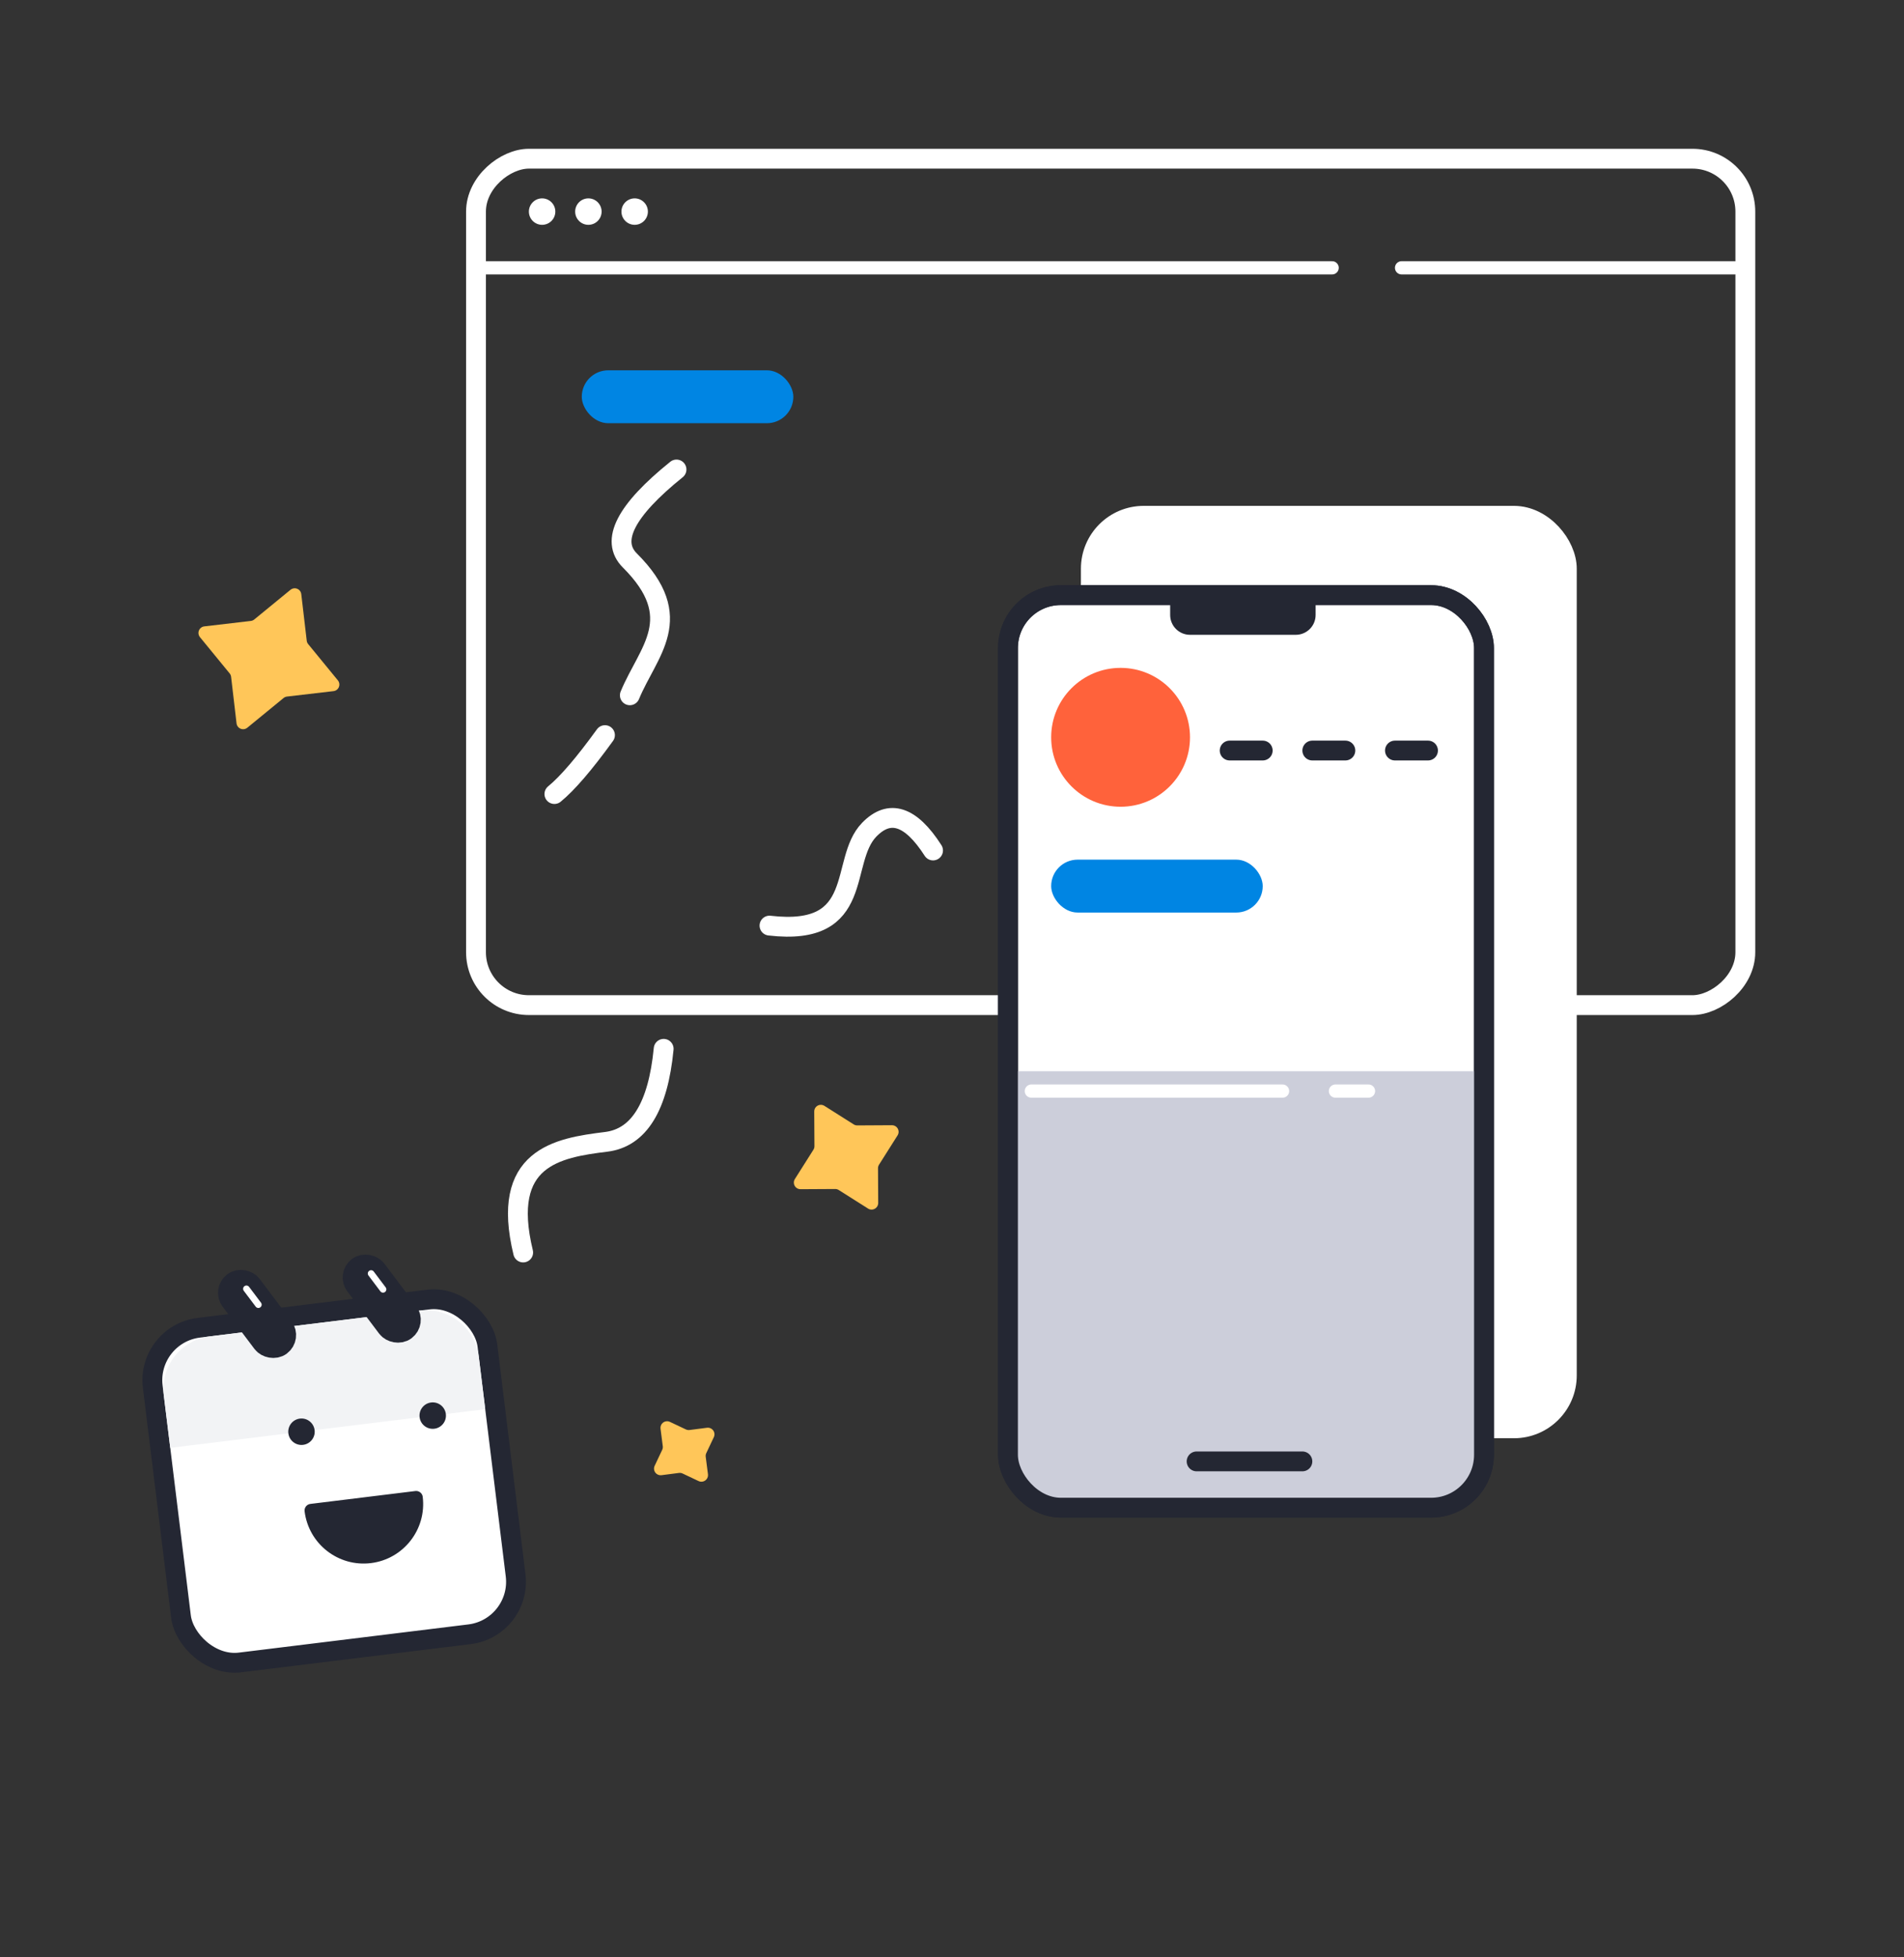 <svg xmlns="http://www.w3.org/2000/svg" width="288" height="296" viewBox="0 0 288 296">
    <rect x="0" y="0" width="288" height="296" fill="#333333" stroke="none"/>
    <g fill="none" fill-rule="evenodd" transform="translate(22 24)">
        <g transform="rotate(-90 89 39)">
            <rect width="128" height="192" stroke="#FFF" stroke-width="3" rx="8"/>
            <rect width="32" height="8" x="76" y="28" fill="#0085E3" rx="4" transform="rotate(90 92 32)"/>
        </g>
        <rect width="72" height="138" x="143" y="54" fill="#FFF" stroke="#FFF" stroke-width="3" rx="8"/>
        <g transform="translate(130 66)">
            <rect width="72" height="138" x=".468" fill="#FFF" stroke="#242733" stroke-width="3" rx="8"/>
            <circle cx="17.5" cy="21.5" r="10.5" fill="#FF623B"/>
            <path fill="#242733" d="M25 .925h22V3c0 1.657-1.343 3-3 3H28c-1.657 0-3-1.343-3-3V.925z"/>
            <rect width="32" height="8" x="7" y="40" fill="#0085E3" rx="4"/>
            <path fill="#CCCEDA" d="M0 72h73v58c0 4.418-3.582 8-8 8H8c-4.418 0-8-3.582-8-8V72z"/>
            <rect width="72" height="138" x=".468" stroke="#242733" stroke-width="3" rx="8"/>
            <path stroke="#242733" stroke-linecap="round" stroke-linejoin="round" stroke-width="3" d="M34 23.5L39 23.5M46.5 23.5L51.5 23.5M59 23.5L64 23.5M29 131L45 131"/>
        </g>
        <g>
            <g transform="rotate(-7 1391.213 79.3) translate(0 9)">
                <rect width="51" height="51" x="-1.5" y="-1.5" fill="#FFF" stroke="#242733" stroke-width="3" rx="8"/>
                <path fill="#F2F3F5" d="M8 0h32c4.418 0 8 3.582 8 8v8H0V8c0-4.418 3.582-8 8-8z"/>
                <circle cx="20" cy="16" r="2" fill="#242733"/>
                <circle cx="40" cy="16" r="2" fill="#242733"/>
                <path fill="#242733" stroke="#242733" stroke-linecap="round" stroke-linejoin="round" stroke-width="2" d="M20 28c0 4.418 3.582 8 8 8s8-3.582 8-8H20z"/>
            </g>
            <g transform="rotate(-7 1391.213 79.3) rotate(-30 19.866 -55.579)">
                <rect width="3" height="11" fill="#242733" stroke="#242733" stroke-width="4" rx="1.5"/>
                <path stroke="#FFF" stroke-linecap="round" stroke-linejoin="round" d="M2.5 1.5L2.5 4.5"/>
            </g>
            <g transform="rotate(-7 1391.213 79.3) rotate(-30 10.366 -20.124)">
                <rect width="3" height="11" fill="#242733" stroke="#242733" stroke-width="4" rx="1.5"/>
                <path stroke="#FFF" stroke-linecap="round" stroke-linejoin="round" d="M2.5 1.5L2.5 4.5"/>
            </g>
        </g>
        <path fill="#FFC659" d="M12.737 77.837l-4.493-5.484c-.35-.427-.287-1.057.14-1.407.148-.121.328-.198.518-.22l7.04-.824c.19-.022.37-.098.518-.22l5.484-4.492c.427-.35 1.057-.287 1.407.14.121.148.197.328.22.517l.824 7.041c.022.19.098.37.22.518l4.492 5.483c.35.428.287 1.058-.14 1.408-.148.12-.328.197-.518.22l-7.04.823c-.19.023-.37.099-.518.22l-5.484 4.492c-.427.35-1.057.288-1.407-.14-.121-.147-.197-.327-.22-.517l-.824-7.04c-.022-.19-.098-.37-.22-.518zM101.192 149.329l-.03-5.247c-.003-.552.442-1.002.995-1.005.19-.002.378.052.54.155l4.434 2.805c.161.102.349.156.54.155l5.247-.03c.552-.003 1.002.442 1.005.995.002.19-.052.378-.155.54l-2.805 4.434c-.102.161-.156.349-.155.54l.03 5.247c.003.552-.442 1.002-.995 1.005-.19.002-.378-.052-.54-.155l-4.434-2.805c-.161-.102-.349-.156-.54-.155l-5.247.03c-.552.003-1.002-.442-1.005-.995-.002-.19.052-.378.155-.54l2.805-4.434c.102-.161.156-.349.155-.54zM80.701 198.747l-2.646.34c-.548.07-1.049-.316-1.12-.864-.024-.19.007-.382.089-.555l1.14-2.412c.083-.173.113-.365.089-.555l-.34-2.646c-.07-.548.316-1.049.864-1.12.19-.024.382.007.555.089l2.412 1.14c.173.083.365.113.555.089l2.646-.34c.548-.07 1.049.316 1.12.864.024.19-.007.382-.089.555l-1.14 2.412c-.083.173-.113.365-.089.555l.34 2.646c.07.548-.316 1.049-.864 1.12-.19.024-.382-.007-.555-.089l-2.412-1.14c-.173-.083-.365-.113-.555-.089z"/>
        <circle cx="60" cy="8" r="2" fill="#FFF"/>
        <circle cx="67" cy="8" r="2" fill="#FFF"/>
        <circle cx="74" cy="8" r="2" fill="#FFF"/>
        <path stroke="#FFF" stroke-linecap="round" stroke-linejoin="round" stroke-width="2" d="M51.5 16.5L179.5 16.5M190 16.5L240.5 16.5M180 141L185 141M134 141L172 141"/>
        <path stroke="#FFF" stroke-linecap="round" stroke-linejoin="round" stroke-width="3" d="M80.328 47c-7.692 6.191-10.045 10.776-7.059 13.754 8.731 8.708 2.765 13.704 0 20.391M69.508 87.17c-3.139 4.338-5.689 7.307-7.65 8.91M119.133 104.614c-3.37-5.26-6.59-6.305-9.66-3.135-4.603 4.757-.397 16.208-15.079 14.497M78.386 134.61c-.851 8.77-3.751 13.458-8.7 14.066-7.424.911-16.039 2.37-12.551 16.733"/>
    </g>
</svg>

